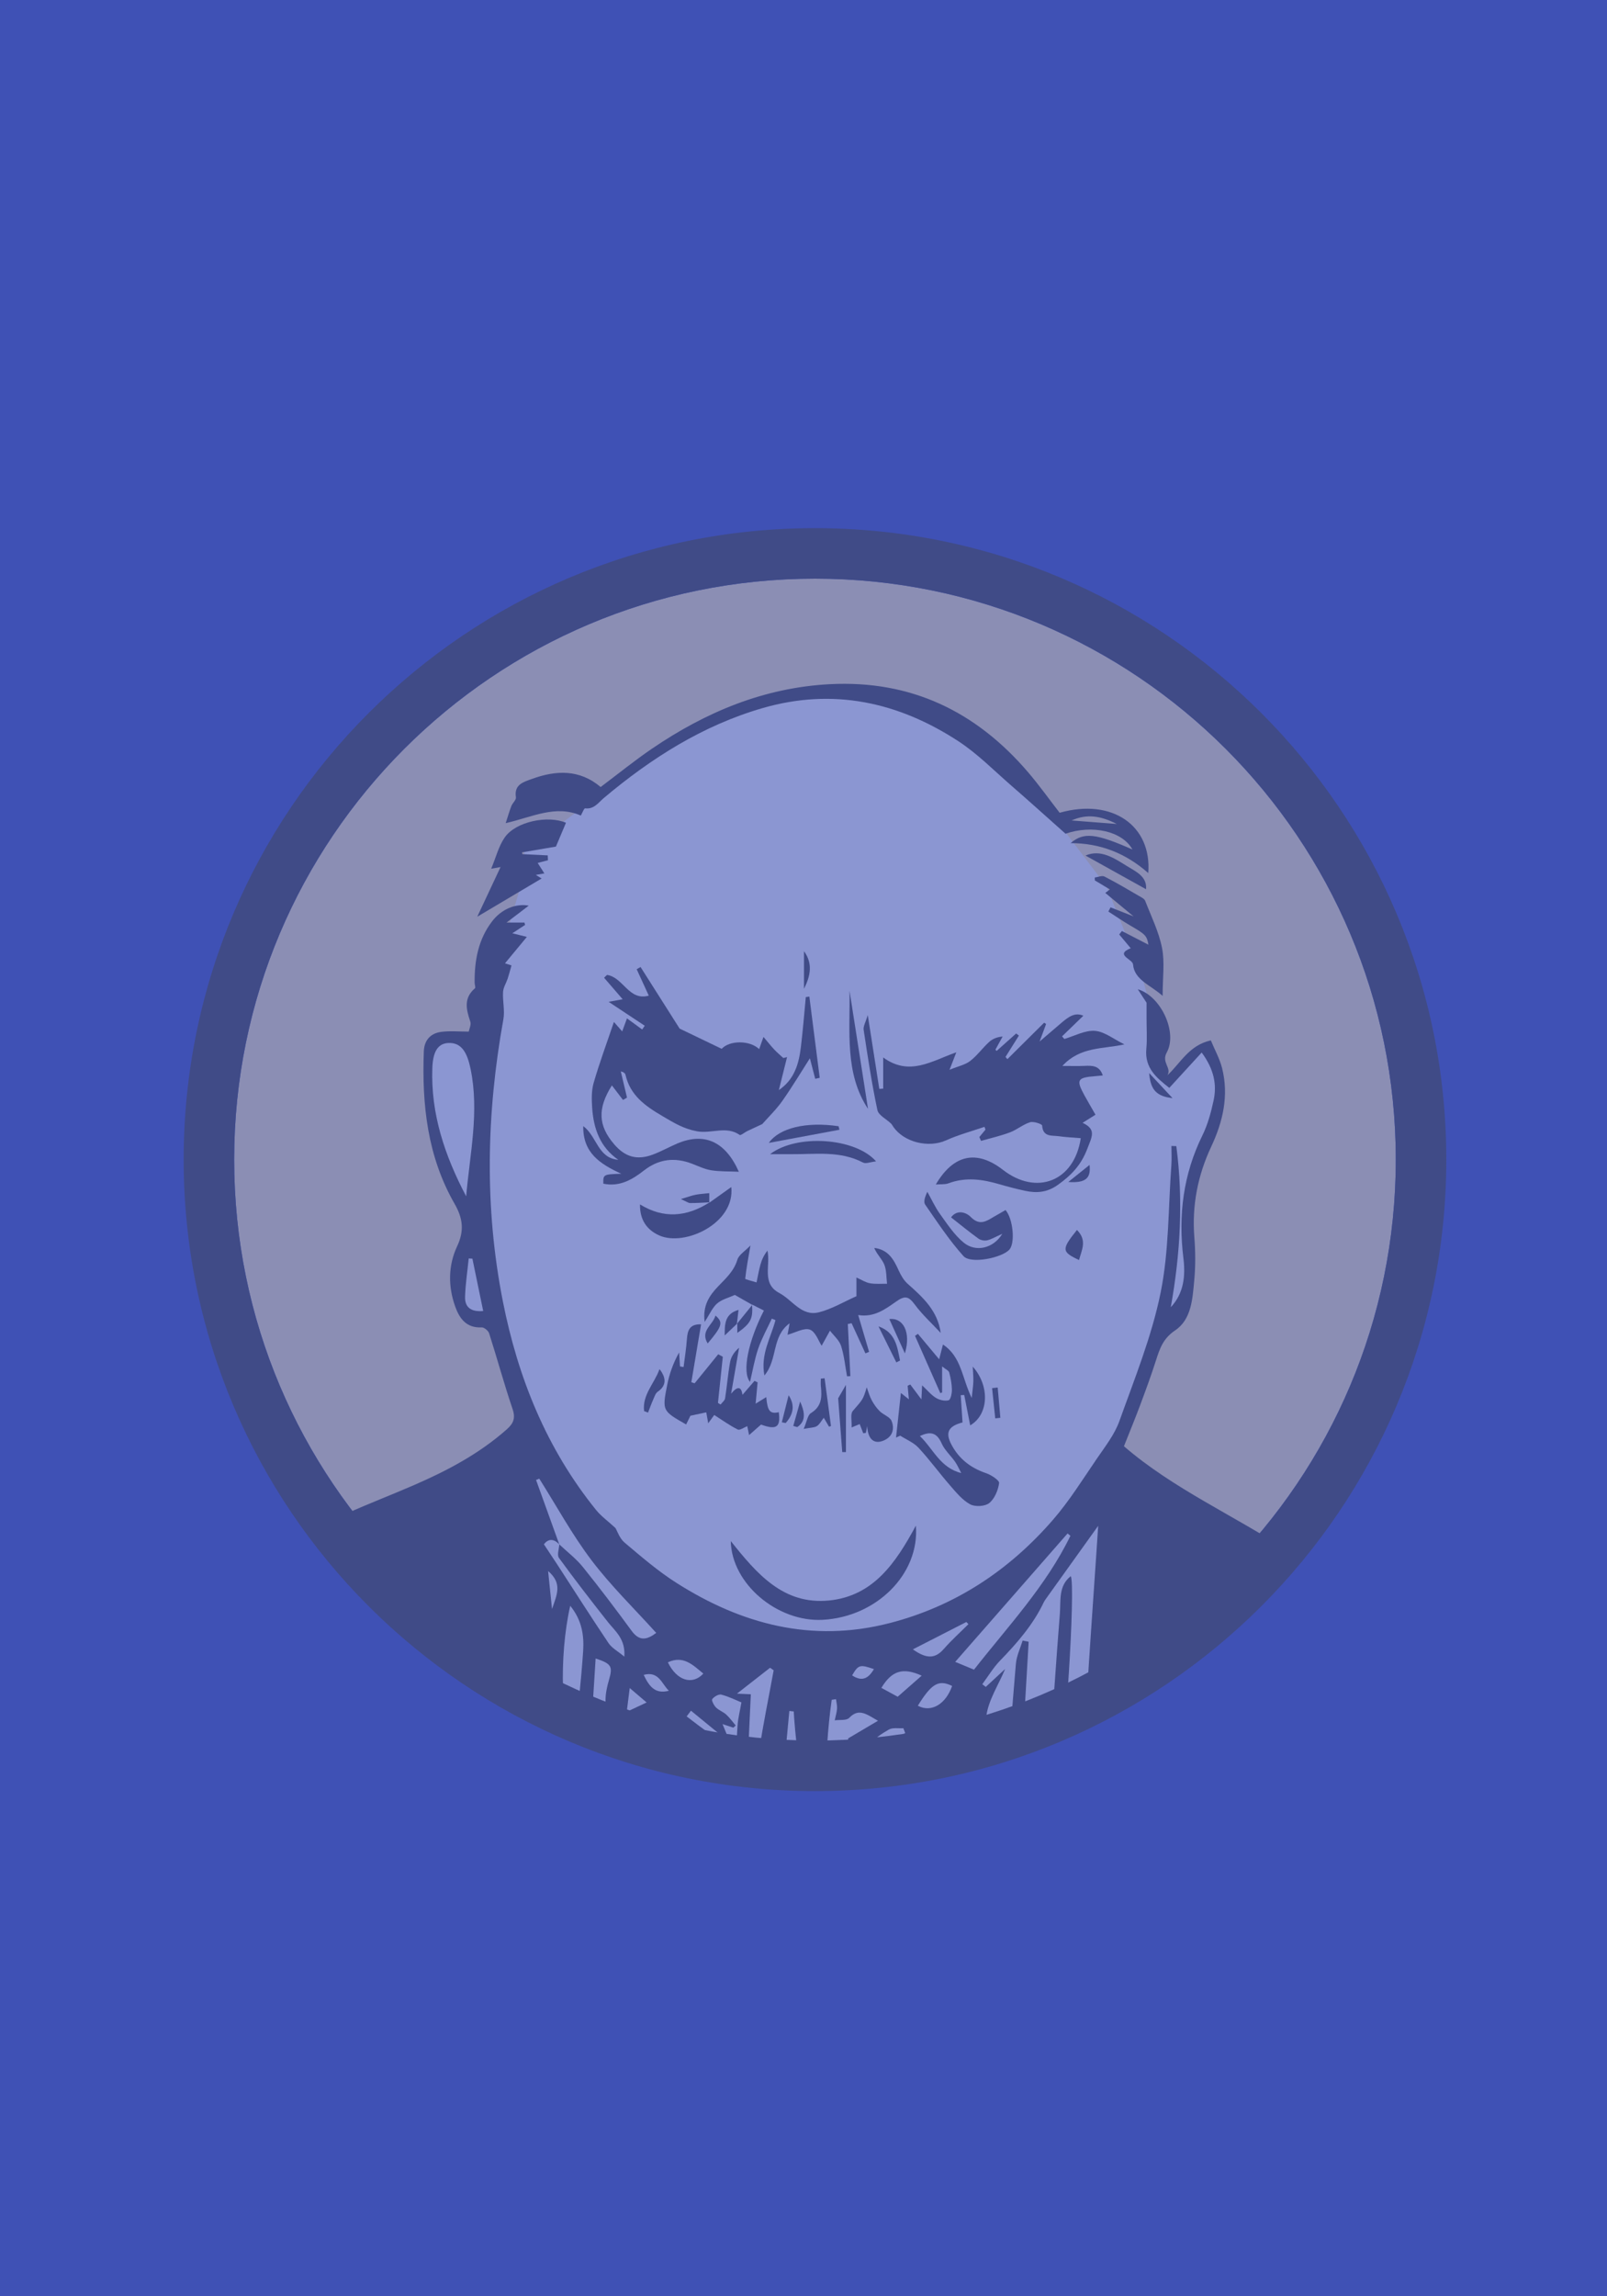 <?xml version="1.0" encoding="UTF-8"?>
<svg width="140px" height="200px" viewBox="0 0 140 200" version="1.1" xmlns="http://www.w3.org/2000/svg" xmlns:xlink="http://www.w3.org/1999/xlink">
    <rect x="0" y="0" width="140" height="200" fill="#808080" stroke="none"/>
    <!-- Generator: Sketch 52.1 (67048) - http://www.bohemiancoding.com/sketch -->
    <title>Libro</title>
    <desc>Created with Sketch.</desc>
    <defs>
        <rect id="path-1" x="0" y="0" width="140" height="200"></rect>
        <path d="M0,51.364 C0,79.633 22.916,102.549 51.185,102.549 C79.453,102.549 102.369,79.633 102.369,51.364 C102.369,23.096 79.453,0.18 51.185,0.18 C22.916,0.18 0,23.096 0,51.364 Z" id="path-3"></path>
        <path d="M0,51.364 C0,79.633 22.916,102.549 51.185,102.549 C79.453,102.549 102.369,79.633 102.369,51.364 C102.369,23.096 79.453,0.18 51.185,0.18 C22.916,0.18 0,23.096 0,51.364" id="path-5"></path>
        <path d="M0,51.364 C0,79.633 22.916,102.549 51.185,102.549 C79.453,102.549 102.369,79.633 102.369,51.364 C102.369,23.096 79.453,0.18 51.185,0.18 C22.916,0.18 0,23.096 0,51.364" id="path-7"></path>
        <path d="M0,51.364 C0,79.633 22.916,102.549 51.185,102.549 C79.453,102.549 102.369,79.633 102.369,51.364 C102.369,23.096 79.453,0.18 51.185,0.18 C22.916,0.18 0,23.096 0,51.364" id="path-9"></path>
        <path d="M0,51.364 C0,79.633 22.916,102.549 51.185,102.549 C79.453,102.549 102.369,79.633 102.369,51.364 C102.369,23.096 79.453,0.18 51.185,0.18 C22.916,0.18 0,23.096 0,51.364" id="path-11"></path>
        <path d="M0,51.364 C0,79.633 22.916,102.549 51.185,102.549 C79.453,102.549 102.369,79.633 102.369,51.364 C102.369,23.096 79.453,0.18 51.185,0.18 C22.916,0.18 0,23.096 0,51.364" id="path-13"></path>
        <path d="M0,51.364 C0,79.633 22.916,102.549 51.185,102.549 C79.453,102.549 102.369,79.633 102.369,51.364 C102.369,23.096 79.453,0.18 51.185,0.18 C22.916,0.18 0,23.096 0,51.364" id="path-15"></path>
        <path d="M0,51.364 C0,79.633 22.916,102.549 51.185,102.549 C79.453,102.549 102.369,79.633 102.369,51.364 C102.369,23.096 79.453,0.18 51.185,0.18 C22.916,0.18 0,23.096 0,51.364" id="path-17"></path>
        <path d="M0,51.364 C0,79.633 22.916,102.549 51.185,102.549 C79.453,102.549 102.369,79.633 102.369,51.364 C102.369,23.096 79.453,0.18 51.185,0.18 C22.916,0.18 0,23.096 0,51.364" id="path-19"></path>
        <path d="M0,51.364 C0,79.633 22.916,102.549 51.185,102.549 C79.453,102.549 102.369,79.633 102.369,51.364 C102.369,23.096 79.453,0.18 51.185,0.18 C22.916,0.18 0,23.096 0,51.364" id="path-21"></path>
        <path d="M0,51.364 C0,79.633 22.916,102.549 51.185,102.549 C79.453,102.549 102.369,79.633 102.369,51.364 C102.369,23.096 79.453,0.18 51.185,0.18 C22.916,0.18 0,23.096 0,51.364" id="path-23"></path>
        <path d="M0,51.364 C0,79.633 22.916,102.549 51.185,102.549 C79.453,102.549 102.369,79.633 102.369,51.364 C102.369,23.096 79.453,0.18 51.185,0.18 C22.916,0.18 0,23.096 0,51.364" id="path-25"></path>
        <path d="M0,51.364 C0,79.633 22.916,102.549 51.185,102.549 C79.453,102.549 102.369,79.633 102.369,51.364 C102.369,23.096 79.453,0.18 51.185,0.18 C22.916,0.18 0,23.096 0,51.364" id="path-27"></path>
        <path d="M0,51.364 C0,79.633 22.916,102.549 51.185,102.549 C79.453,102.549 102.369,79.633 102.369,51.364 C102.369,23.096 79.453,0.18 51.185,0.18 C22.916,0.18 0,23.096 0,51.364" id="path-29"></path>
        <path d="M0,51.364 C0,79.633 22.916,102.549 51.185,102.549 C79.453,102.549 102.369,79.633 102.369,51.364 C102.369,23.096 79.453,0.18 51.185,0.18 C22.916,0.18 0,23.096 0,51.364" id="path-31"></path>
        <path d="M0,51.364 C0,79.633 22.916,102.549 51.185,102.549 C79.453,102.549 102.369,79.633 102.369,51.364 C102.369,23.096 79.453,0.18 51.185,0.18 C22.916,0.18 0,23.096 0,51.364" id="path-33"></path>
        <path d="M0,51.364 C0,79.633 22.916,102.549 51.185,102.549 C79.453,102.549 102.369,79.633 102.369,51.364 C102.369,23.096 79.453,0.18 51.185,0.18 C22.916,0.18 0,23.096 0,51.364" id="path-35"></path>
        <path d="M0,51.364 C0,79.633 22.916,102.549 51.185,102.549 C79.453,102.549 102.369,79.633 102.369,51.364 C102.369,23.096 79.453,0.18 51.185,0.18 C22.916,0.18 0,23.096 0,51.364" id="path-37"></path>
        <path d="M0,51.364 C0,79.633 22.916,102.549 51.185,102.549 C79.453,102.549 102.369,79.633 102.369,51.364 C102.369,23.096 79.453,0.18 51.185,0.18 C22.916,0.18 0,23.096 0,51.364" id="path-39"></path>
        <path d="M0,51.364 C0,79.633 22.916,102.549 51.185,102.549 C79.453,102.549 102.369,79.633 102.369,51.364 C102.369,23.096 79.453,0.18 51.185,0.18 C22.916,0.18 0,23.096 0,51.364" id="path-41"></path>
        <path d="M0,51.364 C0,79.633 22.916,102.549 51.185,102.549 C79.453,102.549 102.369,79.633 102.369,51.364 C102.369,23.096 79.453,0.18 51.185,0.18 C22.916,0.18 0,23.096 0,51.364" id="path-43"></path>
        <path d="M0,51.364 C0,79.633 22.916,102.549 51.185,102.549 C79.453,102.549 102.369,79.633 102.369,51.364 C102.369,23.096 79.453,0.18 51.185,0.18 C22.916,0.18 0,23.096 0,51.364" id="path-45"></path>
        <path d="M0,51.364 C0,79.633 22.916,102.549 51.185,102.549 C79.453,102.549 102.369,79.633 102.369,51.364 C102.369,23.096 79.453,0.18 51.185,0.18 C22.916,0.18 0,23.096 0,51.364" id="path-47"></path>
        <path d="M0,51.364 C0,79.633 22.916,102.549 51.185,102.549 C79.453,102.549 102.369,79.633 102.369,51.364 C102.369,23.096 79.453,0.18 51.185,0.18 C22.916,0.18 0,23.096 0,51.364" id="path-49"></path>
        <path d="M0,51.364 C0,79.633 22.916,102.549 51.185,102.549 C79.453,102.549 102.369,79.633 102.369,51.364 C102.369,23.096 79.453,0.18 51.185,0.18 C22.916,0.18 0,23.096 0,51.364" id="path-51"></path>
        <path d="M0,51.364 C0,79.633 22.916,102.549 51.185,102.549 C79.453,102.549 102.369,79.633 102.369,51.364 C102.369,23.096 79.453,0.18 51.185,0.18 C22.916,0.18 0,23.096 0,51.364" id="path-53"></path>
        <path d="M0,51.364 C0,79.633 22.916,102.549 51.185,102.549 C79.453,102.549 102.369,79.633 102.369,51.364 C102.369,23.096 79.453,0.18 51.185,0.18 C22.916,0.18 0,23.096 0,51.364" id="path-55"></path>
        <path d="M0,51.364 C0,79.633 22.916,102.549 51.185,102.549 C79.453,102.549 102.369,79.633 102.369,51.364 C102.369,23.096 79.453,0.18 51.185,0.18 C22.916,0.18 0,23.096 0,51.364" id="path-57"></path>
        <path d="M0,51.364 C0,79.633 22.916,102.549 51.185,102.549 C79.453,102.549 102.369,79.633 102.369,51.364 C102.369,23.096 79.453,0.18 51.185,0.18 C22.916,0.18 0,23.096 0,51.364" id="path-59"></path>
        <path d="M0,51.364 C0,79.633 22.916,102.549 51.185,102.549 C79.453,102.549 102.369,79.633 102.369,51.364 C102.369,23.096 79.453,0.18 51.185,0.18 C22.916,0.18 0,23.096 0,51.364" id="path-61"></path>
        <path d="M0,51.364 C0,79.633 22.916,102.549 51.185,102.549 C79.453,102.549 102.369,79.633 102.369,51.364 C102.369,23.096 79.453,0.18 51.185,0.18 C22.916,0.18 0,23.096 0,51.364" id="path-63"></path>
        <path d="M0,51.364 C0,79.633 22.916,102.549 51.185,102.549 C79.453,102.549 102.369,79.633 102.369,51.364 C102.369,23.096 79.453,0.18 51.185,0.18 C22.916,0.18 0,23.096 0,51.364" id="path-65"></path>
        <path d="M0,51.364 C0,79.633 22.916,102.549 51.185,102.549 C79.453,102.549 102.369,79.633 102.369,51.364 C102.369,23.096 79.453,0.18 51.185,0.18 C22.916,0.18 0,23.096 0,51.364" id="path-67"></path>
        <path d="M0,51.364 C0,79.633 22.916,102.549 51.185,102.549 C79.453,102.549 102.369,79.633 102.369,51.364 C102.369,23.096 79.453,0.18 51.185,0.18 C22.916,0.18 0,23.096 0,51.364" id="path-69"></path>
        <path d="M0,51.364 C0,79.633 22.916,102.549 51.185,102.549 C79.453,102.549 102.369,79.633 102.369,51.364 C102.369,23.096 79.453,0.18 51.185,0.18 C22.916,0.18 0,23.096 0,51.364" id="path-71"></path>
    </defs>
    <g id="Design" stroke="none" stroke-width="1" fill="none" fill-rule="evenodd">
        <g id="01---Libreria" transform="translate(-1010, -440)">
            <g id="Libro" transform="translate(970, 420)">
                <g transform="translate(40, 20)">
                    <mask id="mask-2" fill="white">
                        <use xlink:href="#path-1"></use>
                    </mask>
                    <use id="Rectangle-3" fill="#3F51B5" fill-rule="nonzero" xlink:href="#path-1"></use>
                    <g id="CENAJLogo" opacity="0.397" style="mix-blend-mode: lighten;" mask="url(#mask-2)">
                        <g transform="translate(16, 46)">
                            <path d="M105.6,55 C105.6,82.946 82.946,105.6 55,105.6 C27.054,105.6 4.4,82.946 4.4,55 C4.4,27.054 27.054,4.4 55,4.4 C82.946,4.4 105.6,27.054 105.6,55" id="Fill-4" fill="#FFECB3" fill-rule="evenodd"></path>
                            <polygon id="Path-2" fill="#FFFFFF" fill-rule="nonzero" points="30.995 81.183 27.59 70.21 26.126 68.983 24.689 68.983 23.577 65.559 25.327 61.031 22.2 55 21.215 49.233 21.215 45.019 25.327 44.081 27.59 37.147 29.667 30.143 29.667 28.026 32.206 26.244 36.127 23.287 42.855 18.434 50.879 14.864 58.466 14.15 68.21 17.416 76.033 25.441 80.408 31.213 83.376 38.638 85.163 45.019 85.163 47.667 85.918 48.427 88.507 45.674 89.596 45.674 90.395 49.233 88.507 55 87.551 59.447 87.551 65.559 85.918 68.983 85.163 70.21 80.408 82.235 81.08 100.735 69.968 106.044 53.897 107.981 44.141 107.981 29.667 101.745 27.59 84.813"></polygon>
                            <g id="Group-113" stroke-width="1" fill="none" fill-rule="evenodd" transform="translate(0, -0.44)">
                                <g id="Group-6" transform="translate(0, 0.04)"></g>
                                <g id="Group-112" transform="translate(3.74, 6.86)">
                                    <g id="Group-9">
                                        <mask id="mask-4" fill="white">
                                            <use xlink:href="#path-3"></use>
                                        </mask>
                                        <g id="Clip-8"></g>
                                        <path d="M64.477,108.661 C64.646,106.852 64.814,105.043 64.983,103.234 C65.063,103.241 65.142,103.248 65.222,103.254 C65.094,105.066 64.967,106.878 64.839,108.69 L64.477,108.661 Z M62.45,109.836 C62.45,107.733 62.44,106.008 62.454,104.283 C62.46,103.591 62.612,102.888 62.532,102.209 C62.315,100.372 63.562,99.588 64.992,98.567 C64.67,102.075 64.425,105.312 64.02,108.528 C63.964,108.968 63.112,109.307 62.45,109.836 Z M60.219,96.146 C61.425,94.199 62.033,93.856 63.208,94.42 C62.653,96.016 61.391,96.768 60.219,96.146 Z M57.788,104.336 C59.081,103.438 60.216,102.65 61.533,101.735 C61.439,102.844 61.359,103.798 61.274,104.806 C61.462,104.826 61.653,104.845 61.814,104.862 L61.814,109.635 C61.732,109.64 61.651,109.644 61.569,109.648 L61.569,105.381 L61.246,105.374 C61.179,106.351 61.092,107.327 61.05,108.305 C60.971,110.162 60.825,110.308 58.905,110.32 C58.905,108.755 58.834,107.185 58.947,105.628 C58.982,105.15 59.519,104.709 59.931,104.097 C59.076,104.079 58.69,104.399 58.64,105.138 C58.542,106.562 58.438,107.985 58.331,109.408 C58.305,109.753 58.257,110.096 58.219,110.439 L57.927,110.425 C58.012,108.494 58.098,106.564 58.184,104.633 C58.086,104.627 57.987,104.622 57.889,104.616 C57.758,106.122 57.629,107.629 57.494,109.136 C57.331,110.961 57.21,111.056 55.348,110.932 C55.348,108.813 55.331,106.703 55.356,104.593 C55.367,103.569 55.567,102.538 55.488,101.526 C55.352,99.79 56.433,98.938 57.699,98.22 C58.034,98.03 58.535,98.133 58.959,98.102 L59.12,98.521 C58.068,99.31 57.016,100.1 55.791,101.02 C56.301,101.096 56.59,101.139 56.883,101.183 C56.667,101.499 56.456,101.808 56.127,102.291 C58.654,102.054 59.533,99.37 61.957,99.316 C61.566,99.679 61.201,100.078 60.777,100.397 C60.048,100.946 59.25,101.405 58.541,101.976 C57.926,102.47 57.559,103.129 57.788,104.336 Z M54.777,109.39 C54.121,106.313 54.71,103.25 54.806,100.181 C54.925,100.166 55.043,100.15 55.162,100.134 C55.034,103.22 54.906,106.304 54.777,109.39 Z M54.15,106.902 C54.147,107.853 54.112,108.805 54.082,109.756 C54.033,111.309 54.03,111.308 52.451,111.213 C52.162,106.012 51.979,100.813 52.717,95.63 C52.841,95.611 52.965,95.592 53.09,95.573 C53.124,95.847 53.202,96.125 53.182,96.395 C53.156,96.739 53.051,97.076 52.98,97.417 C53.41,97.355 54.004,97.451 54.24,97.204 C55.061,96.346 55.702,96.845 56.749,97.456 C55.832,97.998 55.146,98.403 54.153,98.989 C54.153,101.419 54.159,104.16 54.15,106.902 Z M56.395,92.955 C55.877,93.849 55.298,94.033 54.496,93.501 C55.036,92.574 55.168,92.532 56.395,92.955 Z M60.559,93.525 C59.816,94.176 59.138,94.773 58.466,95.362 C57.99,95.103 57.55,94.864 57.044,94.589 C57.947,93.103 58.9,92.778 60.559,93.525 Z M64.449,88.851 C64.508,88.915 64.568,88.979 64.628,89.042 C63.911,89.757 63.151,90.434 62.488,91.195 C61.754,92.036 61.011,92.106 59.79,91.235 C61.498,90.361 62.973,89.606 64.449,88.851 Z M73.266,81.14 C73.348,81.209 73.43,81.277 73.513,81.345 C71.397,85.71 68.082,89.215 65.115,93.003 C64.623,92.799 64.19,92.62 63.477,92.325 C66.783,88.548 70.024,84.844 73.266,81.14 Z M50.096,111.26 L47.65,111.26 C48.112,106.334 48.569,101.468 49.026,96.601 C49.154,96.615 49.282,96.629 49.409,96.643 C49.635,100.804 50.983,108.288 50.096,111.26 Z M46.888,111.28 C46.271,111.198 45.668,111.119 44.928,111.022 C45.177,105.702 45.423,100.453 45.672,95.148 C45.408,95.136 45.093,95.122 44.464,95.093 C45.565,94.232 46.457,93.535 47.349,92.837 C47.453,92.911 47.557,92.985 47.661,93.059 C47.23,95.424 46.735,97.78 46.385,100.156 C46.018,102.647 45.782,105.158 45.508,107.662 C45.426,108.409 45.626,108.974 46.433,109.311 C47.313,109.678 47.161,110.445 46.888,111.28 Z M44.517,97.848 C44.233,102.148 43.973,106.45 43.698,110.874 C43.109,110.784 42.625,110.71 41.951,110.608 C42.2,108.153 42.385,105.787 42.708,103.44 C42.815,102.662 42.749,102.142 42.112,101.645 C40.878,100.683 39.7,99.65 38.483,98.665 C38.332,98.543 38.079,98.554 37.886,98.474 C37.674,98.386 37.477,98.263 37.273,98.156 C37.467,97.979 37.695,97.627 37.848,97.657 C38.384,97.763 38.978,97.89 39.398,98.209 C40.605,99.125 41.737,100.139 42.937,101.146 C43.753,99.754 43.059,99.172 42.17,98.607 C41.443,98.144 40.774,97.588 40.08,97.073 C40.205,96.907 40.331,96.742 40.457,96.577 L43.446,99.025 C43.522,98.977 43.598,98.928 43.674,98.879 C43.523,98.512 43.372,98.145 43.208,97.746 C43.507,97.844 43.827,97.949 44.147,98.055 C44.217,97.993 44.287,97.931 44.356,97.869 C44.084,97.549 43.838,97.198 43.53,96.916 C43.264,96.673 42.885,96.548 42.634,96.294 C42.449,96.108 42.228,95.675 42.309,95.569 C42.474,95.351 42.873,95.118 43.101,95.177 C43.753,95.346 44.367,95.658 44.851,95.855 C44.717,96.637 44.557,97.239 44.517,97.848 Z M41.214,110.302 C41.035,110.372 40.855,110.443 40.675,110.513 C40.458,110.261 40.042,109.998 40.055,109.76 C40.197,107.323 40.401,104.888 40.613,102.455 C40.635,102.211 40.82,101.982 41.142,101.82 C41.103,101.979 40.985,102.175 41.038,102.292 C42.264,104.98 40.589,107.627 41.214,110.302 Z M39.479,101.962 C39.158,104.566 39.015,107.192 38.797,109.812 C36.97,109.591 36.967,109.591 37.064,107.911 C37.138,106.634 37.184,105.354 37.319,104.083 C37.365,103.642 37.644,103.225 37.75,102.96 C37.089,101.694 37.837,100.431 37.625,98.943 C38.719,99.892 39.663,100.472 39.479,101.962 Z M35.832,108.873 C34.188,108.715 34.098,108.641 34.194,107.115 C34.368,104.347 34.573,101.582 34.765,98.826 C35.311,98.553 35.847,98.285 36.616,97.901 C36.346,101.676 36.089,105.273 35.832,108.873 Z M33.278,90.696 C31.75,88.423 30.281,86.112 28.789,83.815 C28.43,83.263 28.062,82.716 27.644,82.084 C28.002,81.62 28.462,81.546 28.983,82.092 C28.964,82.492 28.772,83.017 28.955,83.269 C30.331,85.161 31.765,87.01 33.214,88.847 C33.858,89.663 34.76,90.322 34.652,91.868 C34.08,91.391 33.564,91.121 33.278,90.696 Z M33.36,107.067 C33.554,107.221 33.488,107.701 33.576,108.242 C32.386,107.716 31.4,107.281 30.697,106.97 C30.941,106.303 31.249,105.817 31.285,105.311 C31.601,100.897 31.867,96.478 32.151,92.03 C33.522,92.481 33.657,92.712 33.32,93.872 C32.965,95.092 32.791,96.294 33.509,97.467 C33.653,97.701 33.74,98.028 33.713,98.299 C33.489,100.628 33.258,102.956 32.971,105.278 C32.888,105.948 32.7,106.54 33.36,107.067 Z M29.937,87.44 C30.966,88.699 31.152,90.048 31.062,91.395 C30.884,94.041 30.578,96.679 30.325,99.321 C29.149,98.106 28.922,91.895 29.937,87.44 Z M28.353,87.728 C28.226,86.505 28.13,85.576 28.009,84.41 C29.297,85.52 28.76,86.481 28.353,87.728 Z M27.24,76.365 C28.744,78.745 30.098,81.239 31.792,83.475 C33.484,85.708 35.517,87.683 37.43,89.803 C36.613,90.418 35.961,90.543 35.293,89.63 C33.911,87.743 32.5,85.875 31.032,84.055 C30.442,83.325 29.672,82.741 28.983,82.09 C28.983,82.091 28.983,82.091 28.983,82.091 C28.309,80.221 27.635,78.352 26.961,76.482 C27.054,76.443 27.147,76.404 27.24,76.365 Z M22.792,102.018 C22.81,101.86 22.85,101.533 22.918,100.965 C22.564,101.298 22.382,101.47 22.127,101.711 C22.028,101.454 21.908,101.272 21.894,101.082 C21.848,100.414 21.868,99.767 20.996,99.53 C20.793,99.475 20.713,98.967 20.51,98.521 C20.299,98.789 20.128,99.004 19.869,99.332 C20.231,97.641 18.775,97.013 18.123,95.64 C17.88,96.428 17.72,96.951 17.559,97.474 C17.474,97.452 17.389,97.43 17.304,97.408 C17.494,96.641 17.684,95.874 17.9,95.002 C19.375,95.96 19.684,97.974 21.403,98.636 C22.349,99.584 23.358,100.649 24.429,101.646 C25.175,102.341 26.043,102.921 26.069,104.368 C24.891,103.523 23.896,102.81 22.792,102.018 Z M36.594,95.861 C36.022,96.129 35.572,96.341 34.859,96.675 C34.963,95.85 35.029,95.322 35.12,94.603 C35.638,95.045 36.034,95.383 36.594,95.861 Z M38.531,94.84 C37.324,95.157 36.808,94.444 36.336,93.457 C37.66,93.096 37.918,94.264 38.531,94.84 Z M41.534,93.347 C40.575,94.378 39.22,93.968 38.445,92.364 C39.798,91.731 40.635,92.606 41.534,93.347 Z M16.892,96.627 L16.413,96.577 L16.781,93.867 C17.79,94.882 16.242,95.65 16.892,96.627 Z M20.776,60.517 C20.812,59.405 20.982,58.298 21.094,57.188 L21.415,57.207 C21.724,58.704 22.033,60.201 22.356,61.766 C21.298,61.86 20.745,61.448 20.776,60.517 Z M17.924,40.603 C17.981,39.018 18.505,38.386 19.491,38.422 C20.525,38.46 20.98,39.342 21.258,40.69 C22.028,44.424 21.193,48.075 20.872,51.776 C19.023,48.269 17.779,44.609 17.924,40.603 Z M95.126,78.456 C94.585,79.821 93.994,81.178 93.348,82.527 C90.277,88.945 86.058,94.538 80.752,99.293 C80.516,99.504 80.215,99.64 79.944,99.811 C78.892,100.699 77.882,101.642 76.781,102.462 C73.628,104.813 70.193,106.672 66.55,108.15 C66.193,108.294 65.818,108.395 65.173,108.608 C65.503,104.606 65.695,100.81 66.187,97.052 C66.371,95.644 67.253,94.327 67.827,92.944 C67.319,93.414 66.73,93.96 66.14,94.506 C66.038,94.428 65.937,94.35 65.835,94.272 C66.346,93.584 66.79,92.831 67.381,92.221 C68.87,90.685 70.262,89.09 71.19,87.139 C71.237,87.041 71.298,86.947 71.362,86.858 C72.903,84.705 74.445,82.552 75.933,80.475 C75.894,81.06 75.841,81.861 75.787,82.662 C75.492,87.038 75.176,91.412 74.913,95.79 C74.823,97.274 74.859,98.766 74.858,100.254 C74.857,101.076 75.417,101.105 75.886,100.766 C77.114,99.879 78.608,100.237 79.919,99.784 C80.055,97.973 81.363,97.245 82.812,96.578 L82.236,96.616 C82.282,95.563 83.558,94.04 84.238,93.86 C85.07,92.885 85.682,92.168 86.377,91.355 C86.511,91.714 86.566,91.863 86.621,92.011 C86.696,92.019 86.77,92.027 86.843,92.034 C86.889,91.663 87.014,91.281 86.964,90.923 C86.794,89.693 88.077,87.866 89.292,87.616 C89.534,87.566 89.81,87.349 89.937,87.131 C90.783,85.684 91.594,84.216 92.47,82.658 C87.698,79.534 82.512,77.278 78.176,73.545 C78.642,72.369 79.128,71.196 79.572,70.009 C80.059,68.707 80.54,67.403 80.963,66.08 C81.293,65.047 81.583,64.161 82.639,63.452 C84.071,62.489 84.153,60.676 84.303,59.076 C84.419,57.841 84.407,56.58 84.31,55.342 C84.093,52.567 84.605,49.957 85.782,47.446 C86.801,45.277 87.327,43.006 86.729,40.62 C86.522,39.795 86.09,39.025 85.747,38.196 C83.852,38.618 83.134,40.137 81.973,41.226 C82.341,40.56 81.418,40.13 81.909,39.241 C82.866,37.509 81.404,34.331 79.383,33.742 C79.651,34.154 79.92,34.567 80.146,34.913 C80.146,35.389 80.146,35.841 80.146,36.294 C80.144,37.17 80.21,38.054 80.127,38.923 C79.961,40.638 81.075,41.495 82.128,42.332 C83.075,41.299 83.961,40.332 84.949,39.253 C86.023,40.71 86.289,42.042 85.983,43.449 C85.759,44.48 85.475,45.529 85.013,46.469 C83.339,49.873 82.898,53.424 83.356,57.16 C83.542,58.676 83.412,60.212 82.257,61.436 C83.096,56.763 83.356,52.092 82.74,47.407 C82.597,47.402 82.455,47.397 82.313,47.393 C82.313,47.948 82.348,48.505 82.307,49.058 C82.036,52.776 82.106,56.567 81.367,60.192 C80.59,64 79.098,67.673 77.779,71.355 C77.359,72.528 76.538,73.571 75.821,74.62 C74.585,76.428 73.419,78.309 71.99,79.956 C68.154,84.378 63.43,87.499 57.717,88.96 C51.004,90.678 44.871,89.062 39.176,85.435 C37.577,84.417 36.123,83.159 34.669,81.933 C34.243,81.574 34.044,80.946 33.874,80.662 C33.206,80.049 32.627,79.635 32.196,79.103 C27.882,73.769 25.39,67.606 24.071,60.937 C22.452,52.746 22.636,44.551 24.114,36.357 C24.252,35.593 24.038,34.772 24.085,33.984 C24.108,33.585 24.36,33.202 24.491,32.806 C24.605,32.46 24.695,32.106 24.82,31.666 C24.637,31.607 24.398,31.529 24.255,31.483 C24.822,30.798 25.42,30.075 26.16,29.181 C25.615,29.046 25.257,28.957 24.894,28.867 C25.258,28.629 25.632,28.383 26.006,28.138 L25.948,27.931 L24.391,27.931 C25.054,27.427 25.652,26.972 26.325,26.46 C25.181,26.249 23.953,26.762 23.144,27.811 C21.925,29.388 21.589,31.241 21.609,33.183 C21.611,33.346 21.709,33.597 21.636,33.659 C20.629,34.517 20.877,35.508 21.232,36.561 C21.323,36.83 21.14,37.191 21.097,37.432 C20.278,37.432 19.484,37.354 18.713,37.452 C17.778,37.571 17.221,38.163 17.183,39.149 C17.007,43.788 17.499,48.311 19.858,52.419 C20.586,53.688 20.721,54.772 20.087,56.122 C19.3,57.8 19.291,59.62 19.915,61.373 C20.282,62.404 20.886,63.265 22.218,63.192 C22.433,63.181 22.8,63.481 22.873,63.709 C23.572,65.898 24.174,68.12 24.913,70.295 C25.187,71.102 24.994,71.556 24.404,72.078 C22.013,74.194 19.24,75.664 16.341,76.922 C14.395,77.767 12.413,78.529 10.477,79.394 C10.016,79.6 9.645,80.043 9.283,80.424 C8.571,81.177 7.895,81.963 7.087,82.866 C6.42,81.53 5.827,80.211 5.3,78.896 L4.93,78.896 C7.608,85.918 11.665,92.236 17.193,97.739 C21.671,102.197 26.621,106.07 32.697,108.228 C33.177,108.398 33.591,108.957 34.044,108.967 C35.621,109.002 36.803,110.395 38.428,110.156 C39.177,111.359 40.519,110.463 41.507,111.028 C42.255,111.455 43.224,111.506 44.102,111.686 C44.359,111.739 44.647,111.679 44.916,111.639 C45.217,111.594 45.592,111.365 45.799,111.473 C46.948,112.075 48.12,111.617 49.277,111.65 C49.494,111.657 49.711,111.694 49.927,111.723 C50.577,111.811 51.244,112.04 51.874,111.965 C53.387,111.786 54.884,111.477 56.384,111.197 C58.101,110.876 59.847,110.649 61.524,110.178 C72.063,107.218 80.7,101.351 87.35,92.698 C90.844,88.152 93.563,83.399 95.543,78.456 L95.126,78.456 Z" id="Fill-7" fill="#424242" mask="url(#mask-4)"></path>
                                    </g>
                                    <g id="Group-12">
                                        <mask id="mask-6" fill="white">
                                            <use xlink:href="#path-5"></use>
                                        </mask>
                                        <g id="Clip-11"></g>
                                        <path d="M32.82,50.675 C34.209,50.972 35.324,50.34 36.339,49.543 C37.655,48.511 39.042,48.356 40.566,48.943 C41.112,49.153 41.655,49.418 42.224,49.508 C42.964,49.627 43.729,49.597 44.628,49.637 C43.432,46.949 41.574,46.188 39.236,47.189 C38.531,47.492 37.856,47.871 37.139,48.14 C35.775,48.653 34.738,48.362 33.793,47.275 C32.357,45.625 32.3,44.128 33.567,42.116 C33.883,42.529 34.209,42.956 34.536,43.383 C34.652,43.315 34.769,43.247 34.885,43.179 C34.704,42.416 34.523,41.655 34.342,40.893 C34.604,40.958 34.721,41.065 34.751,41.193 C35.168,43.003 36.491,43.923 37.998,44.805 C38.967,45.372 39.782,45.889 40.984,46.113 C42.233,46.346 43.539,45.612 44.701,46.431 C44.794,46.496 45.127,46.208 45.356,46.097 C45.793,45.887 46.234,45.686 46.669,45.483 C47.231,44.843 47.898,44.205 48.418,43.465 C49.302,42.205 50.094,40.881 50.816,39.753 C50.934,40.208 51.107,40.874 51.28,41.539 C51.411,41.511 51.542,41.483 51.673,41.455 C51.372,39.096 51.071,36.738 50.769,34.379 L50.461,34.424 C50.321,35.875 50.208,37.329 50.032,38.776 C49.856,40.228 49.476,41.597 48.112,42.525 C48.363,41.514 48.596,40.58 48.829,39.645 C48.72,39.674 48.611,39.703 48.502,39.732 C48.238,39.487 47.96,39.256 47.714,38.994 C47.412,38.671 47.138,38.322 46.774,37.893 C46.608,38.361 46.505,38.651 46.398,38.954 C45.571,38.167 43.817,38.185 43.132,38.93 C41.829,38.304 40.539,37.683 39.469,37.169 C38.267,35.275 37.166,33.54 36.065,31.805 C35.952,31.868 35.839,31.932 35.726,31.996 C36.082,32.773 36.439,33.551 36.781,34.298 C35.036,34.787 34.556,32.69 33.143,32.493 C33.058,32.574 32.972,32.656 32.886,32.738 C33.421,33.357 33.956,33.977 34.507,34.614 C34.159,34.677 33.818,34.739 33.282,34.836 C34.463,35.618 35.446,36.269 36.429,36.92 C36.355,37.028 36.281,37.137 36.206,37.246 C35.771,36.928 35.335,36.609 34.881,36.278 C34.734,36.678 34.604,37.031 34.465,37.412 C34.213,37.125 34.025,36.911 33.744,36.59 C33.107,38.475 32.477,40.168 31.978,41.899 C31.781,42.581 31.8,43.352 31.849,44.074 C31.973,45.87 32.525,47.486 34.123,48.595 C32.338,48.457 32.273,46.56 31.072,45.659 C31.03,47.968 32.504,48.95 34.384,49.809 C32.811,49.866 32.811,49.866 32.82,50.675" id="Fill-10" fill="#424242" mask="url(#mask-6)"></path>
                                    </g>
                                    <g id="Group-15">
                                        <mask id="mask-8" fill="white">
                                            <use xlink:href="#path-7"></use>
                                        </mask>
                                        <g id="Clip-14"></g>
                                        <path d="M75.645,37.365 C74.781,37.3 73.874,37.812 72.986,38.072 C72.919,37.996 72.851,37.921 72.784,37.845 C73.375,37.272 73.967,36.7 74.639,36.049 C73.915,35.719 73.335,36.156 72.767,36.636 C72.18,37.132 71.599,37.635 70.83,38.293 C71.084,37.607 71.24,37.186 71.396,36.766 L71.221,36.657 C70.155,37.714 69.088,38.772 68.022,39.83 C67.967,39.765 67.913,39.7 67.859,39.635 C68.248,39.016 68.637,38.396 69.026,37.777 C68.946,37.716 68.866,37.656 68.786,37.595 C68.218,38.102 67.651,38.608 67.083,39.115 C67.049,39.076 67.014,39.038 66.98,39 C67.189,38.62 67.399,38.24 67.609,37.861 C67.075,37.901 66.694,38.086 66.399,38.362 C65.838,38.886 65.376,39.528 64.775,39.993 C64.351,40.321 63.764,40.436 62.983,40.755 C63.26,40.041 63.384,39.723 63.574,39.232 C61.383,40.006 59.49,41.34 57.203,39.684 L57.203,42.398 C57.089,42.405 56.976,42.412 56.863,42.42 C56.546,40.389 56.229,38.359 55.859,35.988 C55.671,36.626 55.453,36.97 55.499,37.273 C55.855,39.61 56.208,41.952 56.697,44.264 C56.793,44.716 57.474,45.043 57.88,45.434 C57.958,45.508 58.009,45.61 58.071,45.702 C59.002,47.079 61.161,47.586 62.673,46.905 C63.749,46.419 64.906,46.112 66.027,45.725 L66.113,45.968 L65.579,46.615 C65.629,46.727 65.678,46.838 65.728,46.95 C66.568,46.708 67.426,46.515 68.241,46.209 C68.851,45.979 69.381,45.519 69.998,45.325 C70.305,45.229 71.04,45.48 71.049,45.61 C71.119,46.642 71.902,46.455 72.502,46.542 C73.132,46.633 73.771,46.658 74.416,46.713 C73.853,50.482 70.559,51.741 67.635,49.472 C65.359,47.706 63.328,48.114 61.787,50.747 C62.204,50.712 62.581,50.76 62.896,50.642 C64.388,50.084 65.847,50.292 67.315,50.722 C68.052,50.937 68.797,51.13 69.547,51.294 C70.575,51.519 71.497,51.445 72.438,50.767 C73.599,49.933 74.439,49.065 74.983,47.642 C75.39,46.576 75.799,45.95 74.574,45.375 C75.036,45.085 75.441,44.831 75.697,44.671 C75.281,43.941 75.001,43.466 74.736,42.983 C73.996,41.635 74.107,41.436 75.653,41.313 C75.864,41.296 76.074,41.275 76.334,41.251 C76.049,40.371 75.402,40.384 74.724,40.416 C74.165,40.442 73.605,40.421 72.811,40.421 C74.394,38.71 76.344,38.966 78.218,38.543 C77.274,38.083 76.482,37.428 75.645,37.365" id="Fill-13" fill="#424242" mask="url(#mask-8)"></path>
                                    </g>
                                    <g id="Group-18">
                                        <mask id="mask-10" fill="white">
                                            <use xlink:href="#path-9"></use>
                                        </mask>
                                        <g id="Clip-17"></g>
                                        <path d="M77.55,19.346 C76.14,19.236 74.926,19.142 73.614,19.04 C74.946,18.445 76.15,18.631 77.55,19.346 M30.86,18.613 C31.003,18.362 31.143,17.974 31.23,17.985 C32.01,18.087 32.408,17.468 32.861,17.087 C36.993,13.616 41.477,10.763 46.701,9.252 C52.827,7.48 58.512,8.717 63.746,12.134 C65.407,13.218 66.83,14.671 68.339,15.982 C69.896,17.334 71.424,18.717 73.088,20.196 C75.38,19.402 78.019,19.946 78.916,21.569 C75.714,20.156 74.676,20.041 73.53,21.014 C76.106,21.016 78.333,21.89 80.295,23.622 C80.62,19.514 77.186,17.068 72.575,18.369 C71.632,17.153 70.782,15.958 69.833,14.848 C65.299,9.546 59.621,6.801 52.551,7.171 C46.817,7.471 41.748,9.597 37.072,12.779 C35.537,13.823 34.092,14.999 32.588,16.128 C30.738,14.566 28.689,14.659 26.587,15.428 C25.87,15.69 25.031,15.905 25.206,17.023 C25.241,17.248 24.916,17.513 24.811,17.78 C24.639,18.221 24.51,18.678 24.315,19.274 C26.644,18.744 28.655,17.654 30.86,18.613" id="Fill-16" fill="#424242" mask="url(#mask-10)"></path>
                                    </g>
                                    <g id="Group-21">
                                        <mask id="mask-12" fill="white">
                                            <use xlink:href="#path-11"></use>
                                        </mask>
                                        <g id="Clip-20"></g>
                                        <path d="M59.942,61.187 C60.606,62.086 61.449,62.853 62.215,63.677 C61.95,61.743 60.662,60.572 59.343,59.404 C58.996,59.097 58.737,58.648 58.544,58.217 C58.121,57.276 57.648,56.422 56.423,56.27 C56.638,56.814 57.089,57.217 57.296,57.72 C57.503,58.227 57.468,58.833 57.539,59.395 C57.039,59.385 56.529,59.434 56.043,59.347 C55.661,59.278 55.31,59.042 54.872,58.847 L54.872,60.477 C53.779,60.959 52.729,61.597 51.592,61.881 C50.09,62.258 49.289,60.799 48.155,60.2 C46.581,59.37 47.405,57.793 47.119,56.506 C46.801,56.91 46.624,57.315 46.506,57.736 C46.373,58.213 46.291,58.704 46.169,59.275 C45.738,59.137 45.177,59.015 45.183,58.952 C45.274,58.072 45.443,57.199 45.639,56.055 C45.163,56.555 44.63,56.867 44.498,57.302 C44.192,58.308 43.481,58.933 42.803,59.642 C42.066,60.414 41.459,61.296 41.65,62.714 C42.095,62.033 42.326,61.464 42.739,61.106 C43.147,60.753 43.739,60.613 44.281,60.366 C44.718,60.615 45.246,60.917 45.776,61.219 C45.777,61.232 45.778,61.244 45.779,61.257 C45.785,61.249 45.792,61.241 45.798,61.233 C45.796,61.231 45.775,61.199 45.775,61.199 C46.12,61.375 46.466,61.55 46.811,61.724 C45.439,64.402 44.886,67.087 45.601,67.938 C45.844,66.92 46.001,65.95 46.317,65.035 C46.626,64.138 47.098,63.297 47.499,62.431 C47.605,62.474 47.711,62.516 47.817,62.559 C47.429,64.08 46.497,65.511 46.855,67.379 C48.039,65.98 47.459,63.996 49.05,62.836 C48.961,63.33 48.906,63.634 48.87,63.834 C49.566,63.649 50.304,63.204 50.816,63.388 C51.311,63.567 51.574,64.393 51.841,64.791 C52.071,64.374 52.319,63.926 52.566,63.478 C52.898,63.915 53.37,64.306 53.53,64.798 C53.806,65.65 53.889,66.565 54.053,67.453 C54.15,67.448 54.246,67.444 54.343,67.439 C54.269,65.926 54.195,64.413 54.121,62.901 C54.231,62.877 54.341,62.853 54.45,62.829 C54.851,63.704 55.252,64.579 55.653,65.454 C55.76,65.411 55.867,65.368 55.974,65.325 C55.671,64.301 55.369,63.277 55.025,62.118 C56.414,62.34 57.391,61.604 58.323,60.947 C59.072,60.418 59.404,60.46 59.942,61.187" id="Fill-19" fill="#424242" mask="url(#mask-12)"></path>
                                    </g>
                                    <g id="Group-24">
                                        <mask id="mask-14" fill="white">
                                            <use xlink:href="#path-13"></use>
                                        </mask>
                                        <g id="Clip-23"></g>
                                        <path d="M62.297,73.301 C62.555,73.886 63.083,74.348 63.459,74.887 C63.673,75.194 63.823,75.546 64.002,75.878 C62.164,75.423 61.568,73.776 60.402,72.658 C61.339,72.202 61.893,72.382 62.297,73.301 M63.032,76.962 C63.557,77.565 64.096,78.23 64.774,78.6 C65.206,78.836 66.071,78.79 66.441,78.494 C66.911,78.117 67.213,77.379 67.302,76.757 C67.336,76.519 66.62,76.045 66.173,75.893 C64.819,75.433 63.79,74.639 63.131,73.368 C62.605,72.355 62.872,71.79 64.115,71.472 C64.059,70.633 64.008,69.864 63.957,69.095 C64.058,69.09 64.16,69.085 64.262,69.08 C64.433,69.95 64.604,70.819 64.783,71.725 C66.397,70.792 66.516,68.305 65.004,66.607 C65.028,67.137 65.068,67.518 65.057,67.899 C65.046,68.286 64.984,68.671 64.915,69.338 C64.058,67.604 64.036,65.762 62.409,64.685 C62.27,65.222 62.166,65.624 62.077,65.969 C61.453,65.221 60.84,64.487 60.227,63.753 C60.143,63.812 60.059,63.871 59.975,63.93 C60.709,65.591 61.444,67.253 62.178,68.915 C62.23,68.898 62.282,68.88 62.335,68.862 L62.335,66.591 C62.647,66.845 62.907,66.95 62.951,67.113 C63.082,67.605 63.181,68.118 63.189,68.625 C63.194,68.945 63.074,69.495 62.902,69.541 C62.571,69.629 62.111,69.522 61.802,69.335 C61.385,69.081 61.059,68.675 60.593,68.239 C60.569,68.714 60.554,69.02 60.533,69.464 C60.152,68.955 59.857,68.562 59.562,68.168 C59.486,68.204 59.41,68.239 59.333,68.274 C59.367,68.649 59.4,69.023 59.439,69.457 C59.208,69.273 59.049,69.147 58.745,68.904 C58.591,70.315 58.456,71.55 58.322,72.785 C58.443,72.731 58.565,72.677 58.687,72.624 C59.225,72.969 59.862,73.224 60.283,73.679 C61.252,74.724 62.094,75.886 63.032,76.962" id="Fill-22" fill="#424242" mask="url(#mask-14)"></path>
                                    </g>
                                    <g id="Group-27">
                                        <mask id="mask-16" fill="white">
                                            <use xlink:href="#path-15"></use>
                                        </mask>
                                        <g id="Clip-26"></g>
                                        <path d="M40.035,71.648 C40.22,71.272 40.375,70.955 40.408,70.888 C41.033,70.754 41.418,70.671 41.789,70.591 C41.828,70.813 41.879,71.1 41.959,71.546 C42.263,71.127 42.45,70.87 42.484,70.822 C43.177,71.264 43.825,71.736 44.532,72.087 C44.719,72.18 45.091,71.898 45.361,71.795 C45.387,71.922 45.439,72.18 45.519,72.573 C45.943,72.199 46.26,71.92 46.559,71.656 C47.912,72.15 48.276,71.887 48.108,70.579 C47.345,70.752 47.124,70.493 47.016,69.265 C46.711,69.453 46.419,69.634 46.089,69.838 C46.152,69.164 46.207,68.572 46.262,67.979 C46.172,67.936 46.083,67.893 45.993,67.85 C45.664,68.231 45.335,68.613 44.943,69.067 C44.856,68.362 44.532,68.261 43.953,68.966 C44.215,67.46 44.432,66.213 44.65,64.966 C44.219,65.323 43.948,65.755 43.864,66.221 C43.675,67.263 43.595,68.324 43.429,69.371 C43.398,69.567 43.172,69.733 43.036,69.913 C42.96,69.865 42.884,69.817 42.808,69.769 C42.949,68.429 43.09,67.089 43.231,65.749 L42.829,65.534 C42.144,66.377 41.458,67.22 40.773,68.064 C40.678,68.032 40.583,68.001 40.488,67.97 C40.767,66.31 41.047,64.65 41.337,62.926 C40.307,62.89 40.154,63.489 40.1,64.242 C40.043,65.045 39.912,65.844 39.813,66.644 C39.709,66.627 39.604,66.61 39.5,66.593 C39.474,66.187 39.449,65.781 39.423,65.376 C38.903,66.305 38.57,67.263 38.376,68.248 C37.941,70.46 37.969,70.465 40.035,71.648" id="Fill-25" fill="#424242" mask="url(#mask-16)"></path>
                                    </g>
                                    <g id="Group-30">
                                        <mask id="mask-18" fill="white">
                                            <use xlink:href="#path-17"></use>
                                        </mask>
                                        <g id="Clip-29"></g>
                                        <path d="M51.913,88.663 C56.587,88.424 60.387,84.704 60.051,80.458 C58.306,83.693 56.356,86.583 52.509,86.976 C48.515,87.384 46.194,84.652 43.924,81.801 C43.995,85.519 47.978,88.864 51.913,88.663" id="Fill-28" fill="#424242" mask="url(#mask-18)"></path>
                                    </g>
                                    <g id="Group-33">
                                        <mask id="mask-20" fill="white">
                                            <use xlink:href="#path-19"></use>
                                        </mask>
                                        <g id="Clip-32"></g>
                                        <path d="M27.446,24.095 C27.346,24.034 27.11,23.888 26.937,23.782 C27.107,23.752 27.34,23.711 27.684,23.651 C27.449,23.283 27.277,23.014 27.103,22.74 C27.45,22.649 27.724,22.577 27.998,22.505 C27.992,22.364 27.985,22.223 27.979,22.082 C27.242,22.046 26.506,22.011 25.769,21.975 C25.759,21.923 25.749,21.872 25.739,21.82 C26.758,21.646 27.777,21.472 28.692,21.316 C28.984,20.623 29.275,19.934 29.567,19.241 C28.004,18.572 25.201,19.118 24.225,20.527 C23.701,21.284 23.47,22.245 23.052,23.245 C23.48,23.168 23.743,23.12 23.867,23.098 C23.23,24.455 22.575,25.853 21.837,27.425 C23.815,26.25 25.535,25.229 27.446,24.095" id="Fill-31" fill="#424242" mask="url(#mask-20)"></path>
                                    </g>
                                    <g id="Group-36">
                                        <mask id="mask-22" fill="white">
                                            <use xlink:href="#path-21"></use>
                                        </mask>
                                        <g id="Clip-35"></g>
                                        <path d="M79.521,25.634 C78.514,25.05 77.513,24.454 76.478,23.924 C76.267,23.816 75.918,23.975 75.633,24.011 C75.636,24.095 75.639,24.179 75.642,24.263 C76.045,24.505 76.448,24.746 76.949,25.046 C76.778,25.178 76.666,25.266 76.553,25.353 C77.313,25.984 78.072,26.614 79.016,27.397 C78.203,27.077 77.606,26.843 77.009,26.608 C76.946,26.73 76.883,26.852 76.82,26.974 C77.475,27.394 78.116,27.839 78.788,28.228 C80.037,28.951 80.182,29.089 80.309,29.862 C79.563,29.477 78.781,29.074 77.999,28.67 C77.921,28.77 77.843,28.87 77.765,28.97 C78.107,29.379 78.449,29.788 78.767,30.169 C77.346,30.738 78.93,31.122 78.966,31.567 C79.078,32.933 80.483,33.364 81.546,34.32 C81.546,32.742 81.741,31.401 81.495,30.146 C81.217,28.734 80.554,27.396 80.026,26.038 C79.958,25.863 79.709,25.742 79.521,25.634" id="Fill-34" fill="#424242" mask="url(#mask-22)"></path>
                                    </g>
                                    <g id="Group-39">
                                        <mask id="mask-24" fill="white">
                                            <use xlink:href="#path-23"></use>
                                        </mask>
                                        <g id="Clip-38"></g>
                                        <path d="M67.861,52.973 C67.526,53.165 67.179,53.36 66.837,53.562 C66.176,53.952 65.602,54.359 64.833,53.578 C64.383,53.122 63.602,52.939 63.116,53.61 C63.934,54.252 64.7,54.88 65.501,55.46 C65.695,55.6 66.025,55.663 66.259,55.61 C66.627,55.527 66.966,55.315 67.581,55.04 C66.803,56.322 65.263,56.671 64.219,55.813 C63.397,55.14 62.784,54.193 62.151,53.315 C61.72,52.718 61.413,52.031 61.051,51.384 C60.837,51.82 60.698,52.263 60.86,52.497 C61.923,54.03 62.955,55.604 64.198,56.985 C64.835,57.692 67.552,57.142 68.201,56.412 C68.711,55.838 68.523,53.74 67.861,52.973" id="Fill-37" fill="#424242" mask="url(#mask-24)"></path>
                                    </g>
                                    <g id="Group-42">
                                        <mask id="mask-26" fill="white">
                                            <use xlink:href="#path-25"></use>
                                        </mask>
                                        <g id="Clip-41"></g>
                                        <path d="M37.684,55.18 C39.91,56.184 44.315,54.124 43.969,50.969 C43.333,51.422 42.692,51.879 42.05,52.337 L42.085,52.299 C42.074,52.3 42.062,52.301 42.051,52.301 L42.051,52.32 C40.082,53.566 38.074,53.75 36.016,52.481 C35.992,53.782 36.572,54.678 37.684,55.18" id="Fill-40" fill="#424242" mask="url(#mask-26)"></path>
                                    </g>
                                    <g id="Group-45">
                                        <mask id="mask-28" fill="white">
                                            <use xlink:href="#path-27"></use>
                                        </mask>
                                        <g id="Clip-44"></g>
                                        <path d="M47.348,48.107 C48.129,48.107 48.668,48.103 49.207,48.107 C51.31,48.124 53.448,47.788 55.442,48.835 C55.688,48.964 56.094,48.785 56.581,48.732 C54.771,46.663 49.657,46.326 47.348,48.107" id="Fill-43" fill="#424242" mask="url(#mask-28)"></path>
                                    </g>
                                    <g id="Group-48">
                                        <mask id="mask-30" fill="white">
                                            <use xlink:href="#path-29"></use>
                                        </mask>
                                        <g id="Clip-47"></g>
                                        <path d="M55.156,71.612 C55.262,71.889 55.363,72.151 55.463,72.413 C55.54,72.401 55.618,72.39 55.695,72.378 C55.733,72.18 55.771,71.983 55.809,71.786 C55.861,72.945 56.423,73.436 57.318,73.014 C58.056,72.665 58.191,71.983 57.936,71.346 C57.791,70.985 57.225,70.811 56.905,70.496 C56.626,70.22 56.389,69.884 56.203,69.537 C56.013,69.185 55.909,68.787 55.767,68.409 C55.446,69.521 55.4,69.482 54.551,70.476 C54.326,70.741 54.479,71.329 54.452,71.908 C54.828,71.75 55,71.678 55.156,71.612" id="Fill-46" fill="#424242" mask="url(#mask-30)"></path>
                                    </g>
                                    <g id="Group-51">
                                        <mask id="mask-32" fill="white">
                                            <use xlink:href="#path-31"></use>
                                        </mask>
                                        <g id="Clip-50"></g>
                                        <path d="M55.88,44.157 C55.354,40.792 54.813,37.334 54.271,33.875 C54.328,37.423 53.834,41.066 55.88,44.157" id="Fill-49" fill="#424242" mask="url(#mask-32)"></path>
                                    </g>
                                    <g id="Group-54">
                                        <mask id="mask-34" fill="white">
                                            <use xlink:href="#path-33"></use>
                                        </mask>
                                        <g id="Clip-53"></g>
                                        <path d="M78.419,23.001 C77.311,22.315 76.152,21.527 74.826,22.096 C76.548,23.054 78.282,24.018 80.101,25.03 C80.21,23.913 79.194,23.481 78.419,23.001" id="Fill-52" fill="#424242" mask="url(#mask-34)"></path>
                                    </g>
                                    <g id="Group-57">
                                        <mask id="mask-36" fill="white">
                                            <use xlink:href="#path-35"></use>
                                        </mask>
                                        <g id="Clip-56"></g>
                                        <path d="M47.238,47.125 C49.284,46.744 51.337,46.361 53.39,45.979 C53.365,45.876 53.34,45.774 53.316,45.672 C50.499,45.255 48.147,45.822 47.238,47.125" id="Fill-55" fill="#424242" mask="url(#mask-36)"></path>
                                    </g>
                                    <g id="Group-60">
                                        <mask id="mask-38" fill="white">
                                            <use xlink:href="#path-37"></use>
                                        </mask>
                                        <g id="Clip-59"></g>
                                        <path d="M52.026,71.062 C52.205,71.367 52.344,71.604 52.484,71.842 C52.541,71.823 52.597,71.804 52.654,71.785 C52.469,70.397 52.283,69.009 52.097,67.62 C51.988,67.634 51.878,67.647 51.769,67.66 C51.769,67.877 51.749,68.096 51.772,68.31 C51.871,69.233 51.866,70.067 50.913,70.653 C50.616,70.836 50.553,71.399 50.276,72.034 C50.894,71.913 51.215,71.929 51.432,71.786 C51.673,71.628 51.82,71.325 52.026,71.062" id="Fill-58" fill="#424242" mask="url(#mask-38)"></path>
                                    </g>
                                    <g id="Group-63">
                                        <mask id="mask-40" fill="white">
                                            <use xlink:href="#path-39"></use>
                                        </mask>
                                        <g id="Clip-62"></g>
                                        <path d="M53.635,74.056 C53.743,74.055 53.85,74.054 53.957,74.053 L53.957,68.201 C53.758,68.544 53.505,68.978 53.28,69.367 C53.396,70.904 53.516,72.48 53.635,74.056" id="Fill-61" fill="#424242" mask="url(#mask-40)"></path>
                                    </g>
                                    <g id="Group-66">
                                        <mask id="mask-42" fill="white">
                                            <use xlink:href="#path-41"></use>
                                        </mask>
                                        <g id="Clip-65"></g>
                                        <path d="M74.264,57.326 C74.497,56.44 74.992,55.617 74.083,54.706 C72.724,56.402 72.735,56.607 74.264,57.326" id="Fill-64" fill="#424242" mask="url(#mask-42)"></path>
                                    </g>
                                    <g id="Group-69">
                                        <mask id="mask-44" fill="white">
                                            <use xlink:href="#path-43"></use>
                                        </mask>
                                        <g id="Clip-68"></g>
                                        <path d="M36.714,70.617 C36.868,70.225 37.01,69.829 37.18,69.444 C37.283,69.212 37.375,68.92 37.565,68.791 C38.274,68.304 38.366,67.655 37.716,66.826 C37.272,68.08 36.202,69.062 36.373,70.482 C36.487,70.527 36.6,70.572 36.714,70.617" id="Fill-67" fill="#424242" mask="url(#mask-44)"></path>
                                    </g>
                                    <g id="Group-72">
                                        <mask id="mask-46" fill="white">
                                            <use xlink:href="#path-45"></use>
                                        </mask>
                                        <g id="Clip-71"></g>
                                        <path d="M57.737,62.469 C58.191,63.47 58.642,64.464 59.093,65.458 C59.649,63.604 58.933,62.316 57.737,62.469" id="Fill-70" fill="#424242" mask="url(#mask-46)"></path>
                                    </g>
                                    <g id="Group-75">
                                        <mask id="mask-48" fill="white">
                                            <use xlink:href="#path-47"></use>
                                        </mask>
                                        <g id="Clip-74"></g>
                                        <path d="M58.671,66.079 C58.422,64.888 58.295,63.633 56.792,63.104 L58.347,66.242 C58.455,66.188 58.563,66.133 58.671,66.079" id="Fill-73" fill="#424242" mask="url(#mask-48)"></path>
                                    </g>
                                    <g id="Group-78">
                                        <mask id="mask-50" fill="white">
                                            <use xlink:href="#path-49"></use>
                                        </mask>
                                        <g id="Clip-77"></g>
                                        <path d="M50.302,30.428 L50.302,33.702 C50.861,32.6 51.096,31.503 50.302,30.428" id="Fill-76" fill="#424242" mask="url(#mask-50)"></path>
                                    </g>
                                    <g id="Group-81">
                                        <mask id="mask-52" fill="white">
                                            <use xlink:href="#path-51"></use>
                                        </mask>
                                        <g id="Clip-80"></g>
                                        <path d="M42.588,62.161 C42.389,62.969 41.23,63.475 41.911,64.593 C43.186,63.084 43.283,62.748 42.588,62.161" id="Fill-79" fill="#424242" mask="url(#mask-52)"></path>
                                    </g>
                                    <g id="Group-84">
                                        <mask id="mask-54" fill="white">
                                            <use xlink:href="#path-53"></use>
                                        </mask>
                                        <g id="Clip-83"></g>
                                        <path d="M43.395,63.895 C43.749,63.558 44.103,63.222 44.456,62.885 C44.499,62.514 44.544,62.142 44.6,61.67 C43.386,62.011 43.394,62.927 43.395,63.895" id="Fill-82" fill="#424242" mask="url(#mask-54)"></path>
                                    </g>
                                    <g id="Group-87">
                                        <mask id="mask-56" fill="white">
                                            <use xlink:href="#path-55"></use>
                                        </mask>
                                        <g id="Clip-86"></g>
                                        <path d="M44.456,62.885 C44.456,62.887 44.456,62.889 44.456,62.89 C44.456,62.89 44.459,62.887 44.463,62.883 C44.473,62.871 44.493,62.85 44.493,62.85 C44.493,62.851 44.493,62.851 44.493,62.851 L44.494,62.849 C44.495,63.105 44.495,63.362 44.495,63.672 C45.651,62.856 45.867,62.445 45.779,61.257 C45.344,61.797 44.907,62.335 44.471,62.871 C44.466,62.876 44.461,62.881 44.456,62.885" id="Fill-85" fill="#424242" mask="url(#mask-56)"></path>
                                    </g>
                                    <g id="Group-90">
                                        <mask id="mask-58" fill="white">
                                            <use xlink:href="#path-57"></use>
                                        </mask>
                                        <g id="Clip-89"></g>
                                        <path d="M67.178,68.43 C67.015,68.448 66.853,68.465 66.69,68.483 C66.781,69.361 66.873,70.24 66.964,71.118 C67.113,71.101 67.262,71.083 67.41,71.066 C67.333,70.187 67.256,69.308 67.178,68.43" id="Fill-88" fill="#424242" mask="url(#mask-58)"></path>
                                    </g>
                                    <g id="Group-93">
                                        <mask id="mask-60" fill="white">
                                            <use xlink:href="#path-59"></use>
                                        </mask>
                                        <g id="Clip-92"></g>
                                        <path d="M40.852,51.642 C40.52,51.709 40.199,51.83 39.573,52.017 C40.074,52.236 40.232,52.364 40.39,52.364 C40.943,52.366 41.497,52.326 42.051,52.301 C42.051,52.029 42.051,51.757 42.051,51.499 C41.545,51.556 41.193,51.573 40.852,51.642" id="Fill-91" fill="#424242" mask="url(#mask-60)"></path>
                                    </g>
                                    <g id="Group-96">
                                        <mask id="mask-62" fill="white">
                                            <use xlink:href="#path-61"></use>
                                        </mask>
                                        <g id="Clip-95"></g>
                                        <path d="M75.18,49.044 C74.515,49.577 73.921,50.052 73.327,50.528 C74.83,50.635 75.317,50.209 75.18,49.044" id="Fill-94" fill="#424242" mask="url(#mask-62)"></path>
                                    </g>
                                    <g id="Group-99">
                                        <mask id="mask-64" fill="white">
                                            <use xlink:href="#path-63"></use>
                                        </mask>
                                        <g id="Clip-98"></g>
                                        <path d="M48.708,71.523 C49.327,70.814 49.574,70.037 48.964,69.1 C48.767,69.886 48.57,70.672 48.372,71.458 C48.484,71.48 48.596,71.502 48.708,71.523" id="Fill-97" fill="#424242" mask="url(#mask-64)"></path>
                                    </g>
                                    <g id="Group-102">
                                        <mask id="mask-66" fill="white">
                                            <use xlink:href="#path-65"></use>
                                        </mask>
                                        <g id="Clip-101"></g>
                                        <path d="M80.373,41.041 C80.491,42.503 81.009,43.068 82.409,43.224 C81.684,42.447 81.105,41.826 80.373,41.041" id="Fill-100" fill="#424242" mask="url(#mask-66)"></path>
                                    </g>
                                    <g id="Group-105">
                                        <mask id="mask-68" fill="white">
                                            <use xlink:href="#path-67"></use>
                                        </mask>
                                        <g id="Clip-104"></g>
                                        <path d="M49.369,71.779 C49.485,71.811 49.6,71.843 49.715,71.875 C50.532,71.339 50.345,70.511 49.967,69.649 C49.768,70.359 49.568,71.069 49.369,71.779" id="Fill-103" fill="#424242" mask="url(#mask-68)"></path>
                                    </g>
                                    <g id="Group-108">
                                        <mask id="mask-70" fill="white">
                                            <use xlink:href="#path-69"></use>
                                        </mask>
                                        <g id="Clip-107"></g>
                                        <path d="M73.547,84.858 C72.458,85.705 72.684,86.969 72.595,88.107 C72.263,92.342 71.971,96.579 71.701,100.817 C71.669,101.319 71.864,101.835 71.954,102.344 C72.027,102.327 72.101,102.309 72.174,102.292 C72.28,100.041 72.386,97.789 72.491,95.538 C72.594,95.545 72.696,95.551 72.799,95.557 C72.675,97.553 72.552,99.55 72.421,101.657 C73.041,100.984 73.972,85.677 73.547,84.858" id="Fill-106" fill="#424242" mask="url(#mask-70)"></path>
                                    </g>
                                    <g id="Group-111">
                                        <mask id="mask-72" fill="white">
                                            <use xlink:href="#path-71"></use>
                                        </mask>
                                        <g id="Clip-110"></g>
                                        <path d="M69.008,105.394 C69.306,100.303 69.591,95.438 69.875,90.573 C69.7,90.538 69.525,90.504 69.35,90.469 C69.147,91.142 68.822,91.805 68.763,92.491 C68.412,96.562 68.115,100.638 67.82,104.713 C67.784,105.215 67.869,105.725 67.899,106.231 C68,106.227 68.1,106.223 68.202,106.218 C68.329,104.664 68.455,103.111 68.582,101.557 C69.164,102.769 67.867,103.986 69.008,105.394" id="Fill-109" fill="#424242" mask="url(#mask-72)"></path>
                                    </g>
                                </g>
                            </g>
                            <path d="M110,55 C110,85.376 85.376,110 55,110 C24.624,110 0,85.376 0,55 C0,24.624 24.624,0 55,0 C85.376,0 110,24.624 110,55 Z M105.6,55 C105.6,27.054 82.946,4.4 55,4.4 C27.054,4.4 4.4,27.054 4.4,55 C4.4,82.946 27.054,105.6 55,105.6 C82.946,105.6 105.6,82.946 105.6,55 Z" id="Combined-Shape" fill="#424242" fill-rule="evenodd"></path>
                        </g>
                    </g>
                </g>
            </g>
        </g>
    </g>
</svg>